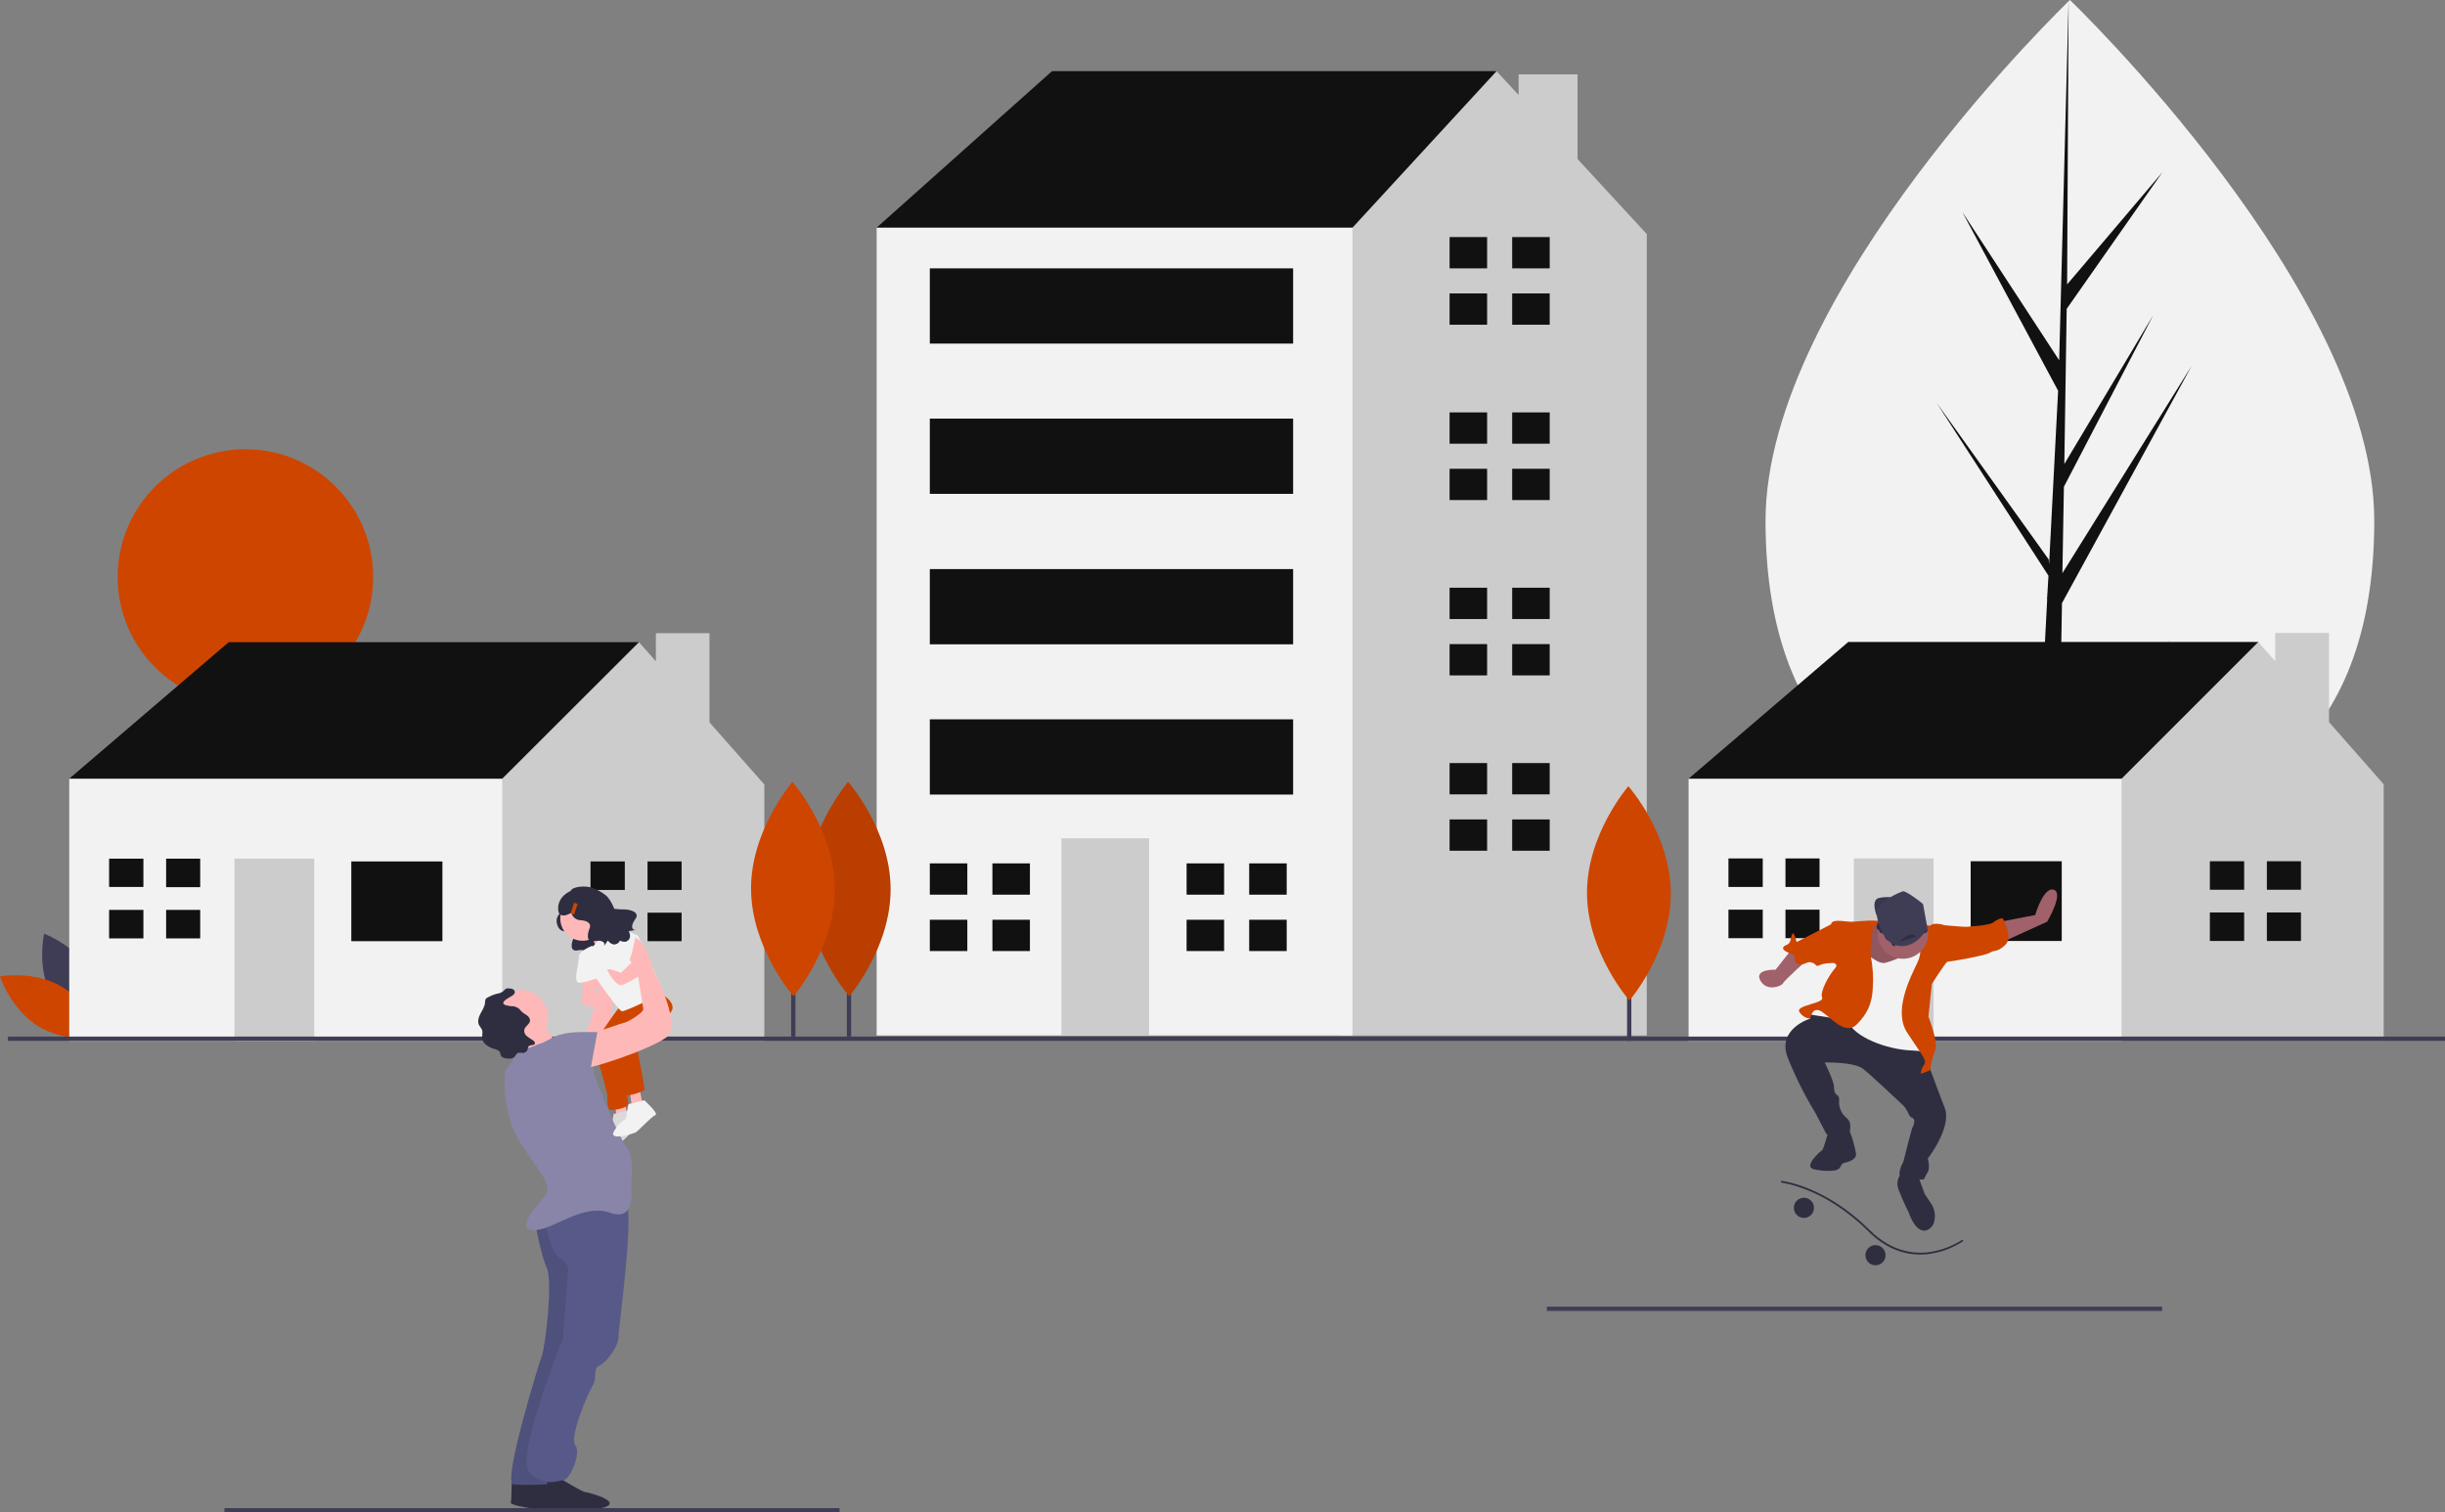 <?xml version="1.0" encoding="utf-8"?>
<!-- Generator: Adobe Illustrator 24.0.1, SVG Export Plug-In . SVG Version: 6.00 Build 0)  -->
<svg version="1.1" id="Calque_1" xmlns="http://www.w3.org/2000/svg" xmlns:xlink="http://www.w3.org/1999/xlink" x="0px" y="0px"
	 viewBox="0 0 1140.7 705.6" style="enable-background:new 0 0 1140.7 705.6;" xml:space="preserve">
<rect x="0" y="0" width="1140.7" height="705.6" fill="#808080" stroke="none"/>
<style type="text/css">
	.st0{fill:#111111;}
	.st1{fill:#CCCCCC;}
	.st2{fill:#F2F2F2;}
	.st3{fill:#3F3D56;}
	.st4{fill:#CE4500;}
	.st5{opacity:0.1;enable-background:new    ;}
	.st6{fill:#2F2E41;}
	.st7{fill:#FFB8B8;}
	.st8{fill:#575A88;}
	.st9{fill:#8985A8;}
	.st10{fill:none;stroke:#2F2E41;stroke-miterlimit:10;}
	.st11{fill:#A0616A;}
</style>
<polygon class="st0" points="423.6,117.9 409,106.2 490.8,33.2 698.2,33.2 698.2,97.5 563.8,188 "/>
<polygon class="st1" points="736,74.2 736,34.7 708.5,34.7 708.5,44.3 698.2,33.2 631,106.2 604.7,123.8 563.9,421.6 625.4,483.1 
	768.3,483.1 768.3,109.2 "/>
<rect x="409" y="106.2" class="st2" width="222" height="376.9"/>
<rect x="495.2" y="391.1" class="st1" width="40.9" height="92"/>
<polygon class="st0" points="451.3,417.4 451.3,402.8 433.8,402.8 433.8,417.4 449.9,417.4 "/>
<polygon class="st0" points="449.9,429.1 433.8,429.1 433.8,443.7 451.3,443.7 451.3,429.1 "/>
<rect x="463" y="402.8" class="st0" width="17.5" height="14.6"/>
<rect x="463" y="429.1" class="st0" width="17.5" height="14.6"/>
<polygon class="st0" points="571.1,417.4 571.1,402.8 553.6,402.8 553.6,417.4 569.7,417.4 "/>
<polygon class="st0" points="569.7,429.1 553.6,429.1 553.6,443.7 571.1,443.7 571.1,429.1 "/>
<rect x="582.8" y="402.8" class="st0" width="17.5" height="14.6"/>
<rect x="582.8" y="429.1" class="st0" width="17.5" height="14.6"/>
<polygon class="st0" points="693.8,125.2 693.8,110.6 676.3,110.6 676.3,125.2 692.4,125.2 "/>
<polygon class="st0" points="692.4,136.9 676.3,136.9 676.3,151.5 693.8,151.5 693.8,136.9 "/>
<rect x="705.5" y="110.6" class="st0" width="17.5" height="14.6"/>
<rect x="705.5" y="136.9" class="st0" width="17.5" height="14.6"/>
<polygon class="st0" points="693.8,207 693.8,192.4 676.3,192.4 676.3,207 692.4,207 "/>
<polygon class="st0" points="692.4,218.7 676.3,218.7 676.3,233.3 693.8,233.3 693.8,218.7 "/>
<rect x="705.5" y="192.4" class="st0" width="17.5" height="14.6"/>
<rect x="705.5" y="218.7" class="st0" width="17.5" height="14.6"/>
<polygon class="st0" points="693.8,288.8 693.8,274.2 676.3,274.2 676.3,288.8 692.4,288.8 "/>
<polygon class="st0" points="692.4,300.5 676.3,300.5 676.3,315.1 693.8,315.1 693.8,300.5 "/>
<rect x="705.5" y="274.2" class="st0" width="17.5" height="14.6"/>
<rect x="705.5" y="300.5" class="st0" width="17.5" height="14.6"/>
<polygon class="st0" points="693.8,370.6 693.8,356 676.3,356 676.3,370.6 692.4,370.6 "/>
<polygon class="st0" points="692.4,382.3 676.3,382.3 676.3,396.9 693.8,396.9 693.8,382.3 "/>
<rect x="705.5" y="356" class="st0" width="17.5" height="14.6"/>
<rect x="705.5" y="382.3" class="st0" width="17.5" height="14.6"/>
<rect x="433.8" y="125.2" class="st0" width="169.5" height="35.1"/>
<rect x="433.8" y="195.3" class="st0" width="169.5" height="35.1"/>
<rect x="433.8" y="265.5" class="st0" width="169.5" height="35.1"/>
<rect x="433.8" y="335.6" class="st0" width="169.5" height="35.1"/>
<title>suburbs</title>
<path class="st3" d="M24.2,464.9c7.2,13.4,22.5,19.1,22.5,19.1s3.6-15.9-3.6-29.3s-22.5-19.1-22.5-19.1S16.9,451.5,24.2,464.9z"/>
<path class="st4" d="M29.1,460.5c13,7.8,18,23.4,18,23.4s-16.1,2.9-29.1-5S0,455.5,0,455.5S16.1,452.6,29.1,460.5z"/>
<path class="st2" d="M1107.7,243c0,106.9-63.6,144.3-142,144.3s-142-37.3-142-144.3s142-243,142-243S1107.7,136,1107.7,243z"/>
<polygon class="st0" points="960.5,370.9 962,281.4 1022.5,170.7 962.2,267.4 962.9,227.1 1004.6,147 963.1,216.5 963.1,216.5 
	964.2,144.1 1008.9,80.3 964.4,132.7 965.1,0 960.5,175.7 960.9,168.4 915.5,98.9 960.2,182.3 956,263.2 955.8,261 903.5,187.9 
	955.7,268.6 955.1,278.7 955,278.9 955.1,279.7 944.4,484.8 958.7,484.8 960.4,378.8 1012.5,298.3 "/>
<circle class="st4" cx="114.5" cy="269.2" r="59.6"/>
<polygon class="st0" points="40.3,376.6 32.3,363.3 106.7,299.6 298.1,299.6 298.1,318.2 229,392.6 149.3,408.5 "/>
<polygon class="st1" points="331,337 331,295.4 306,295.4 306,308.5 298.1,299.6 234.3,363.3 223.7,374 210.4,427.1 234.3,485.6 
	356.6,485.6 356.6,366 "/>
<rect x="32.3" y="363.3" class="st2" width="202" height="122.3"/>
<rect x="163.9" y="401.9" class="st0" width="42.5" height="37.2"/>
<rect x="109.4" y="400.6" class="st1" width="37.2" height="85"/>
<polygon class="st0" points="66.9,413.8 66.9,400.6 50.9,400.6 50.9,413.8 65.6,413.8 "/>
<polygon class="st0" points="65.6,424.5 50.9,424.5 50.9,437.8 66.9,437.8 66.9,424.5 "/>
<rect x="77.5" y="400.6" class="st0" width="15.9" height="13.3"/>
<rect x="77.5" y="424.5" class="st0" width="15.9" height="13.3"/>
<polygon class="st0" points="291.5,415.2 291.5,401.9 275.5,401.9 275.5,415.2 290.1,415.2 "/>
<polygon class="st3" points="290.1,425.8 275.5,425.8 275.5,439.1 291.5,439.1 291.5,425.8 "/>
<rect x="302.1" y="401.9" class="st0" width="15.9" height="13.3"/>
<rect x="302.1" y="425.8" class="st0" width="15.9" height="13.3"/>
<polygon class="st0" points="795.8,376.6 787.8,363.3 862.3,299.5 1053.6,299.5 1053.6,318.1 984.5,392.5 904.8,408.5 "/>
<polygon class="st1" points="1086.6,336.9 1086.6,295.3 1061.5,295.3 1061.5,308.5 1053.6,299.5 989.8,363.3 979.2,373.9 
	965.9,427.1 989.8,485.5 1112.1,485.5 1112.1,365.9 "/>
<rect x="787.8" y="363.3" class="st2" width="202" height="122.3"/>
<rect x="919.4" y="401.8" class="st0" width="42.5" height="37.2"/>
<rect x="864.9" y="400.5" class="st1" width="37.2" height="85"/>
<polygon class="st0" points="822.4,413.8 822.4,400.5 806.4,400.5 806.4,413.8 821.1,413.8 "/>
<polygon class="st0" points="821.1,424.4 806.4,424.4 806.4,437.7 822.4,437.7 822.4,424.4 "/>
<rect x="833" y="400.5" class="st0" width="15.9" height="13.3"/>
<rect x="833" y="424.4" class="st0" width="15.9" height="13.3"/>
<polygon class="st0" points="1047,415.1 1047,401.8 1031,401.8 1031,415.1 1045.6,415.1 "/>
<polygon class="st0" points="1045.6,425.7 1031,425.7 1031,439 1047,439 1047,425.7 "/>
<rect x="1057.6" y="401.8" class="st0" width="15.9" height="13.3"/>
<rect x="1057.6" y="425.7" class="st0" width="15.9" height="13.3"/>
<rect x="759.1" y="406.6" class="st3" width="2" height="79"/>
<path class="st4" d="M779.5,416.7c0.1,27.6-19.3,50.1-19.3,50.1s-19.6-22.3-19.8-49.9s19.3-50.1,19.3-50.1S779.4,389,779.5,416.7z"
	/>
<rect x="395.1" y="404.6" class="st3" width="2" height="79"/>
<path class="st4" d="M415.5,414.7c0.1,27.6-19.3,50.1-19.3,50.1s-19.6-22.3-19.8-49.9s19.3-50.1,19.3-50.1S415.4,387,415.5,414.7z"
	/>
<path class="st5" d="M415.5,414.7c0.1,27.6-19.3,50.1-19.3,50.1s-19.6-22.3-19.8-49.9s19.3-50.1,19.3-50.1S415.4,387,415.5,414.7z"
	/>
<rect x="369.1" y="404.6" class="st3" width="2" height="79"/>
<path class="st4" d="M389.5,414.7c0.1,27.6-19.3,50.1-19.3,50.1s-19.6-22.3-19.8-49.9s19.3-50.1,19.3-50.1S389.4,387,389.5,414.7z"
	/>
<rect x="3.7" y="483.6" class="st3" width="1137" height="2"/>
<path class="st6" d="M261.1,423.8c0,0,1,1.2-0.7,3.4s-0.3,7.2,3,7.3s5,1.5,4.1,3.4s-1.8,6.2,1.9,5.5s4.8,0.8,4.1,1.9
	s1.6-2.2,1.6-2.2s2,3,4.5,0.9s3.5-21.2-1.6-21.6S261.1,423.8,261.1,423.8z"/>
<polygon class="st7" points="286.8,514.7 288,522.8 293.1,522.8 291.4,513.6 "/>
<path class="st2" d="M293.7,517.9c0,0,6.9,6.3,5.2,6.9s-8.1,7.5-9.2,8.1c-1,0.5-12.1,4-10.4,0c1.3-2.6,3.3-4.8,5.8-6.3l1.2-6.9
	L293.7,517.9z"/>
<path class="st5" d="M293.7,517.9c0,0,6.9,6.3,5.2,6.9s-8.1,7.5-9.2,8.1c-1,0.5-12.1,4-10.4,0c1.3-2.6,3.3-4.8,5.8-6.3l1.2-6.9
	L293.7,517.9z"/>
<polygon class="st7" points="293.7,508.7 294.9,516.8 300.1,516.8 298.3,507.5 "/>
<path class="st7" d="M272,487.2l7.6-25c0,0-12.7-11.5-4-15s11,13.8,11,13.8l-2.9,30h-11.5L272,487.2z"/>
<path class="st4" d="M289.7,468.9c0,0-14.9,19.1-12.6,22s6.3,20.1,6.3,20.1s-0.6,6.9,1.7,6.9s8.1-1.2,8.1-2.9s-5.2-23.7-5.2-23.7
	l15-19.6L289.7,468.9z"/>
<path class="st4" d="M290.8,470l15-8.1c0,0,10.4,5.2,7.5,9.8s-16.2,16.7-16.2,16.7s4,19.6,3.5,20.2s-6.9,2.9-8.7,2.3
	s-11-23.1-8.7-24.2s9.8-13.3,9.8-13.3L290.8,470z"/>
<path class="st6" d="M249.9,690.8c0,0,10.4,6.3,11.5,6.3s16.7,4,9.8,6.9s-33.5-1.2-32.9-2.9s0-12.1,1.2-12.1
	S249.9,690.8,249.9,690.8z"/>
<path class="st6" d="M261.4,689.8c0,0,10.4,6.3,11.5,6.3s16.7,4,9.8,6.9s-33.5-1.2-32.9-2.9s0-12.1,1.2-12.1
	S261.4,689.8,261.4,689.8z"/>
<path class="st8" d="M249.5,569.5c0,0,2.7,15.7,5.6,22c2.9,6.3-0.6,36.3-2.3,41s-18.5,59.4-13.3,60s15.6,0,15.6,0l16.7-52.5
	l-2.9-70.4L249.5,569.5z"/>
<path class="st5" d="M249.5,569.5c0,0,2.7,15.7,5.6,22c2.9,6.3-0.6,36.3-2.3,41s-18.5,59.4-13.3,60s15.6,0,15.6,0l16.7-52.5
	l-2.9-70.4L249.5,569.5z"/>
<path class="st8" d="M253.9,568.1c0,0,2.3,15.6,7.5,19s3.5,6.9,3.5,6.9l-2.3,30.6c0,0-22.5,55.4-15.6,62.3s13.3,4,16.2,3.5
	s8.1-12.7,5.2-16.2s5.8-24.2,8.1-27.7s0-8.1,2.9-9.2s9.2-8.7,9.2-13.8s8.1-60.6,2.9-64s-38.5,7.1-38.5,7.1L253.9,568.1z"/>
<circle class="st7" cx="243" cy="474.6" r="12.7"/>
<circle class="st7" cx="271.8" cy="428.5" r="10.4"/>
<path class="st7" d="M251.6,474.6c0,0,6.9,12.7,10.4,12.7s-13.8,13.3-13.8,13.3s-5.8-16.7-6.9-17.3S251.6,474.6,251.6,474.6z"/>
<path class="st9" d="M253.9,486.2c0,0-15,5.2-14.4,6.9s-4,5.8-4,7.5s-1.2,17.3,5.8,30s17.9,21.9,12.7,27.7s-13.3,15.6-4.6,15.6
	c8.7,0,22.5-12.7,35.2-8.1s9.8-12.7,9.8-12.7s1.7-13.3-1.7-17.3S277,502.9,277,499.4s-11.5-16.7-14.4-16.7S253.9,486.2,253.9,486.2z
	"/>
<path class="st10" d="M271.8,434.8"/>
<path class="st7" d="M274.7,434.8c0,0,4.7,8.9,4.9,10.5s8.3-10.5,8.3-10.5l-9.2-6.3L274.7,434.8z"/>
<path class="st2" d="M276.4,441.8l9.8-10.4l11.5,5.2c0,0,10.8,23.7,11.4,25.4s-17.2,9.8-18.9,9.8s-13.8-17.9-13.8-17.9
	S273.5,445.2,276.4,441.8z"/>
<polygon class="st7" points="271.8,455.6 271.8,466 278.7,466 276.4,455.6 "/>
<path class="st7" d="M275.7,463.4c-1.8,0-3.4,1.1-4.1,2.7c-0.5,1.2-0.3,2.5,1.8,3c4.6,1.2,5.2,0,5.2,0s8-1.2,6.3-3.5
	s-6.3-2.3-6.3-2.3L275.7,463.4L275.7,463.4z"/>
<path class="st2" d="M300.6,513.3c0,0,6.9,6.3,5.2,6.9s-8.1,7.5-9.2,8.1c-1,0.5-12.1,4-10.4,0c1.3-2.6,3.3-4.8,5.8-6.3l1.2-6.9
	L300.6,513.3z"/>
<path class="st6" d="M238.4,464.9c0.8-0.5,1.7-1,1.8-2c0-0.7-0.5-1.3-1.1-1.5s-1.3-0.3-2-0.3c-0.3,0-0.5,0-0.8,0.1
	c-0.7,0.2-1,0.9-1.6,1.3c-0.8,0.6-1.8,1-2.8,1.1c-1.6,0.4-3.2,1.1-4.6,1.9c-0.3,0.1-0.5,0.3-0.7,0.6c-0.2,0.5-0.3,1-0.3,1.5
	c-0.1,2-1.3,3.7-2.2,5.4c-0.9,1.8-1.5,3.9-0.4,5.6c0.4,0.5,0.8,1.1,1.1,1.6c0.7,1.5-0.2,3.4,0.3,5c0.2,0.6,0.6,1.2,1.1,1.7
	c1,1,2.3,1.8,3.6,2.2c1.3,0.4,2.9,0.7,3.5,1.9c0.1,0.6,0.3,1.1,0.5,1.7c0.5,0.6,1.2,0.9,1.9,1c0.8,0.2,1.6,0.2,2.5,0.2
	c0.8-0.1,1.6-0.5,2.1-1.1c0.2-0.5,0.5-0.9,0.9-1.3c0.8-0.7,2.1-0.1,3.2-0.3c0.9-0.2,1.6-0.8,1.8-1.7c0-0.5,0.2-0.9,0.4-1.3
	c0.7-0.9,2.4-0.3,2.9-1.2c0.3-0.6-0.3-1.3-0.9-1.7c-1-0.6-1.9-1.2-2.8-1.9c-0.9-0.7-1.4-1.9-1.2-3c0.4-1.7,2.6-2.6,2.7-4.3
	c-0.1-1-0.6-1.9-1.5-2.4c-0.8-0.5-1.6-1.1-2.4-1.7c-0.5-0.5-0.9-1.1-1.5-1.6c-1.1-0.7-2.4-1.1-3.7-1c-0.7-0.1-3.5-0.4-3.4-1.5
	C234.8,466.8,237.7,465.3,238.4,464.9z"/>
<path class="st2" d="M276.4,441.2c0,0-6.3,2.3-6.3,5.2s-2.9,12.1,0,12.1s8.7-2.2,8.7-2.2L276.4,441.2z"/>
<path class="st7" d="M274.7,482.7c0,0,16.7-5.8,17.3-5.8s8.7-4.6,8.1-6.3l-2.3-14.4c0,0-9.2-19-2.9-19s9.8,15,9.8,15
	s13.8,26,6.3,31.7s-38.7,16.2-40.4,14.4S274.7,482.7,274.7,482.7z"/>
<path class="st7" d="M290.8,445.2l3.9,3.8l-5,4.9c0,0-6.9-2.9-6.3-1.2s4,6.9,6.3,6.9s14.3-7.5,14.4-9.8s-7.4-10.4-9.2-11
	S290.8,445.2,290.8,445.2z"/>
<path class="st2" d="M283.5,441.2c0,0,8.5,7.5,9.6,7.5s3.3-11.2,3.3-11.2s-6.8-4.5-9.4-3.2S283.5,441.2,283.5,441.2z"/>
<path class="st9" d="M253.9,489.6c0,0,0-8.1,17.3-8.1h7.5l-3.5,19l-11.5,3.5L253.9,489.6z"/>
<path class="st6" d="M291.7,424.3c-1.7,0-3.4-0.1-5.1-0.3c-1.3-3.2-3-5.9-4.8-6.9c-1.5-1.1-3.1-2-4.9-2.7
	c-3.8-1.6-10.2-0.6-10.6,1.2c-7.6,3.6-5.7,10-5.7,10c1.2,2.5,3.8,1.4,6,0.3c0.4,1.8,2,3.2,3.9,3.4c3.7,0.1,5.5,1.7,4.6,3.7
	s-2,6.9,2.1,6.1s5.3,0.9,4.6,2.1s1.8-2.4,1.8-2.4s2.2,3.3,5,1c0.3-0.3,0.5-0.6,0.6-1c0.9,0.5,1.9,0.7,2.9,0.5
	c3.3-1.5,1.2-4.9,1.2-4.9s4.4-0.7,3-0.6s-2.3-1.7,0.1-5S293.9,424.4,291.7,424.3z"/>
<rect x="265.1" y="423" transform="matrix(0.316 -0.949 0.949 0.316 -218.968 544.039)" class="st4" width="5.2" height="1.7"/>
<rect x="104.7" y="703.6" class="st3" width="287" height="2"/>
<rect x="721.7" y="609.6" class="st3" width="287" height="2"/>
<path class="st11" d="M933.4,430l16.1-3.1c0,0,3.9-13.4,8.7-11.8s-3.1,14.9-3.1,14.9l-22.4,10.2L933.4,430z"/>
<path class="st11" d="M835.5,443.4l-7.1,9c0,0-10.2-0.4-7.1,5.1s10.2,2.4,10.6,1.2s11.8-11.4,11.8-11.4L835.5,443.4z"/>
<path class="st4" d="M864.4,432.9l5.9-3.1c0,0,25.2-2,34.6,4.3s-39.7,7.1-39.7,7.1L864.4,432.9z"/>
<path class="st3" d="M875.6,427.2c0,0-3.1-7.5,1.2-8.3c2.5-0.5,5-0.5,7.5,0l-4.7,3.9L875.6,427.2z"/>
<path class="st5" d="M875.6,427.2c0,0-3.1-7.5,1.2-8.3c2.5-0.5,5-0.5,7.5,0l-4.7,3.9L875.6,427.2z"/>
<path class="st6" d="M854,472.5l-11.4-0.8l2,3.5c0,0-15.7,4.7-10.6,18.1c3.6,9,7.9,17.7,13,26l5.1,9.8c0,0,10.6,1.6,11-1.6
	s0-4.7-2-6.3c-1.8-1.6-2.9-3.9-3.1-6.3c0-1.6,0.4-3.1-0.8-3.9s-1.6-2-1.6-4.3s-4.3-11-4.3-11s13.8-0.4,18.1,3.1s18.5,16.9,18.5,16.9
	c0.8,0.8,1.4,1.7,2,2.8c0.8,1.6,0.8,2.4,2.4,3.1s0.4,3.9,0,4.3S888,542,888,542s-4.3,7.5,0.4,7.9s9,0.8,9.4,0c0.4-1.1,1-2.1,1.6-3.1
	c1.2-2,0-6.3,0-6.3s11.4-14.6,7.9-23.6s-11-29.5-11-29.5l-11.4-4.7l-20.8-7.5L854,472.5z"/>
<path class="st6" d="M853.2,527.2c0,0-2.4,9-3.1,9.4s-9.4,7.9-3.5,9s10.2,0.8,11.4-0.4s0.8-2.4,2.8-2.8s5.5-1.6,5.1-4.3
	s-2.4-10.2-3.5-11S853.2,527.2,853.2,527.2z"/>
<path class="st6" d="M887.4,547.2c0,0-3.5,2.8-1.6,7.9s4.7,10.6,4.7,10.6s3.1,9.8,8.3,8.3c1.9-0.7,3.3-2.3,3.6-4.2
	c0.7-2.8,0.2-5.8-1.4-8.2l-3-4.5l-3.1-8.3L887.4,547.2z"/>
<path class="st11" d="M877.6,431.6c0,0-4.7-0.4-5.5,0.8s-4.3,16.9,0,18.5s17.3,4.3,19.3,2.4s2.8-19.3,2.8-19.3L877.6,431.6z"/>
<path class="st5" d="M877.6,431.6c0,0-4.7-0.4-5.5,0.8s-4.3,16.9,0,18.5s17.3,4.3,19.3,2.4s2.8-19.3,2.8-19.3L877.6,431.6z"/>
<path class="st2" d="M870.5,444.5c0,0,5.5,5.5,9,4.7s11.8-4.3,12.6-5.9s10.6-2,10.6-2l-10.6,29.5l7.5,24.8c0,0,4.3-5.1-7.5-5.5
	s-27.5-6.3-30.3-14.2c0,0-17.3-2.4-18.1-2.8s2-2.8,2-2.8l11.4-3.1l8.3-10.6L870.5,444.5z"/>
<path class="st4" d="M874,432.4c0,0,2-2.8,0-2.8c-3.2-0.1-6.3,0.1-9.4,0.4c-2,0.4-9.4-1.6-10.2,0.8s-0.8,16.9,0.8,18.1
	s2.4,1.2,0.4,3.5s-6.7,10.2-5.5,13s-12.6,3.5-10.6,6.7c1.1,1.8,3,3,5.1,3.1c0,0,0.8-6.3,5.5-3.1s11,11,16.1,5.9s7.1-9.8,7.5-16.5
	c0.4-5,0.1-10-0.8-14.9C872.1,442.6,874,432.4,874,432.4z"/>
<path class="st4" d="M894.5,439.8c0,0,3.1,2.8,0,9.4s-11.4,22.4-4.7,32.6s9.4,13,7.9,14.9c-1,1.2-1.5,2.8-1.6,4.3l4.3-1.6
	c0.5-3.2,1.3-6.4,2.4-9.4c1.6-3.9-3.1-15.7-3.1-15.7l1.6-15.3c0,0,6.3-9.8,7.1-10.2s-1.6-17.3-1.6-17.3s-3.9-1.2-5.9,0
	S894.5,439.8,894.5,439.8z"/>
<path class="st4" d="M856.7,431.2h-2.4l-16.1,8.3c0,0-1.2-5.1-2-3.9s-0.4,4.3-2.4,5.1s-3.1,2,0,3.5s3.5,0.4,3.5,3.1s2.4,3.1,4.3,2.4
	s2.4-1.2,4.3-0.4s0.8,2,3.5,0.8s9.8-0.8,9.8-0.8L856.7,431.2z"/>
<path class="st4" d="M903.9,432.4l2.8-0.8c0,0,8.3,0.8,10.2,0.8s3.9-0.4,5.1-0.4s7.1-0.8,7.9-1.6s4.3-2.8,4.7-1.6s4.7,8.7,0.8,12.2
	s-4.7,2-7.1,3.5s-21.2,4.7-21.6,4.3S903.9,432.4,903.9,432.4z"/>
<circle class="st11" cx="887.8" cy="435.5" r="11.8"/>
<path class="st6" d="M879.1,436c0.1,0.3,0.2,0.5,0.2,0.8c0.3,1.4,1.5,2.4,3,2.4c-0.2,1,0.4,2,1.4,2.2c0.1,0,0.1,0,0.2,0
	c0.8-1,1.4-2.2,1.8-3.4c0.1-0.5,0.3-1,0.6-1.3c0.5-0.4,1.1-0.6,1.7-0.6c3.1-0.4,6.3-0.6,9.5-0.7c0.4,0,0.9-0.1,1.2-0.3
	c0.9-0.6,0.6-2,0-2.9c-1.1-1.8-2.8-3.1-4.8-3.7c-1.4-0.4-2.9-0.6-4.4-0.7c-2-0.3-3.9-0.5-5.9-0.6s-4,0.4-5.7,1.5
	c-1.2,0.8-3.1,3.2-2.2,4.6c0.2,0.2,0.6,0.4,0.8,0.6c0.3,0.3,0.3,0.8,0.6,1.1C877.7,435.5,878.7,435.4,879.1,436z"/>
<path class="st3" d="M887.8,415.8c0,0-13.4,4.7-12.2,11.4s4.7,14.6,12.2,14.2s11.4-8.5,11.4-8.5l-2-11.1
	C897.2,421.7,889.8,415.8,887.8,415.8z"/>
<path class="st6" d="M886.1,439.4c0,0,5.3-5.7,7.9-2.4C894,437,893.9,436.9,886.1,439.4z"/>
<path class="st6" d="M896,585.3c-7.1,0-15.8-2.3-24.3-10.8c-20.8-20.7-40.6-22.7-40.8-22.8l0.1-0.8c0.2,0,20.3,2.1,41.3,23
	c10.8,10.7,21.9,11.4,29.4,10c4.9-0.9,9.6-2.8,13.8-5.5l0.5,0.6c-4.3,2.8-9,4.8-14.1,5.7C899.9,585.1,898,585.3,896,585.3z"/>
<circle class="st6" cx="841.6" cy="563.5" r="4.7"/>
<circle class="st6" cx="875" cy="585.6" r="4.7"/>
</svg>
